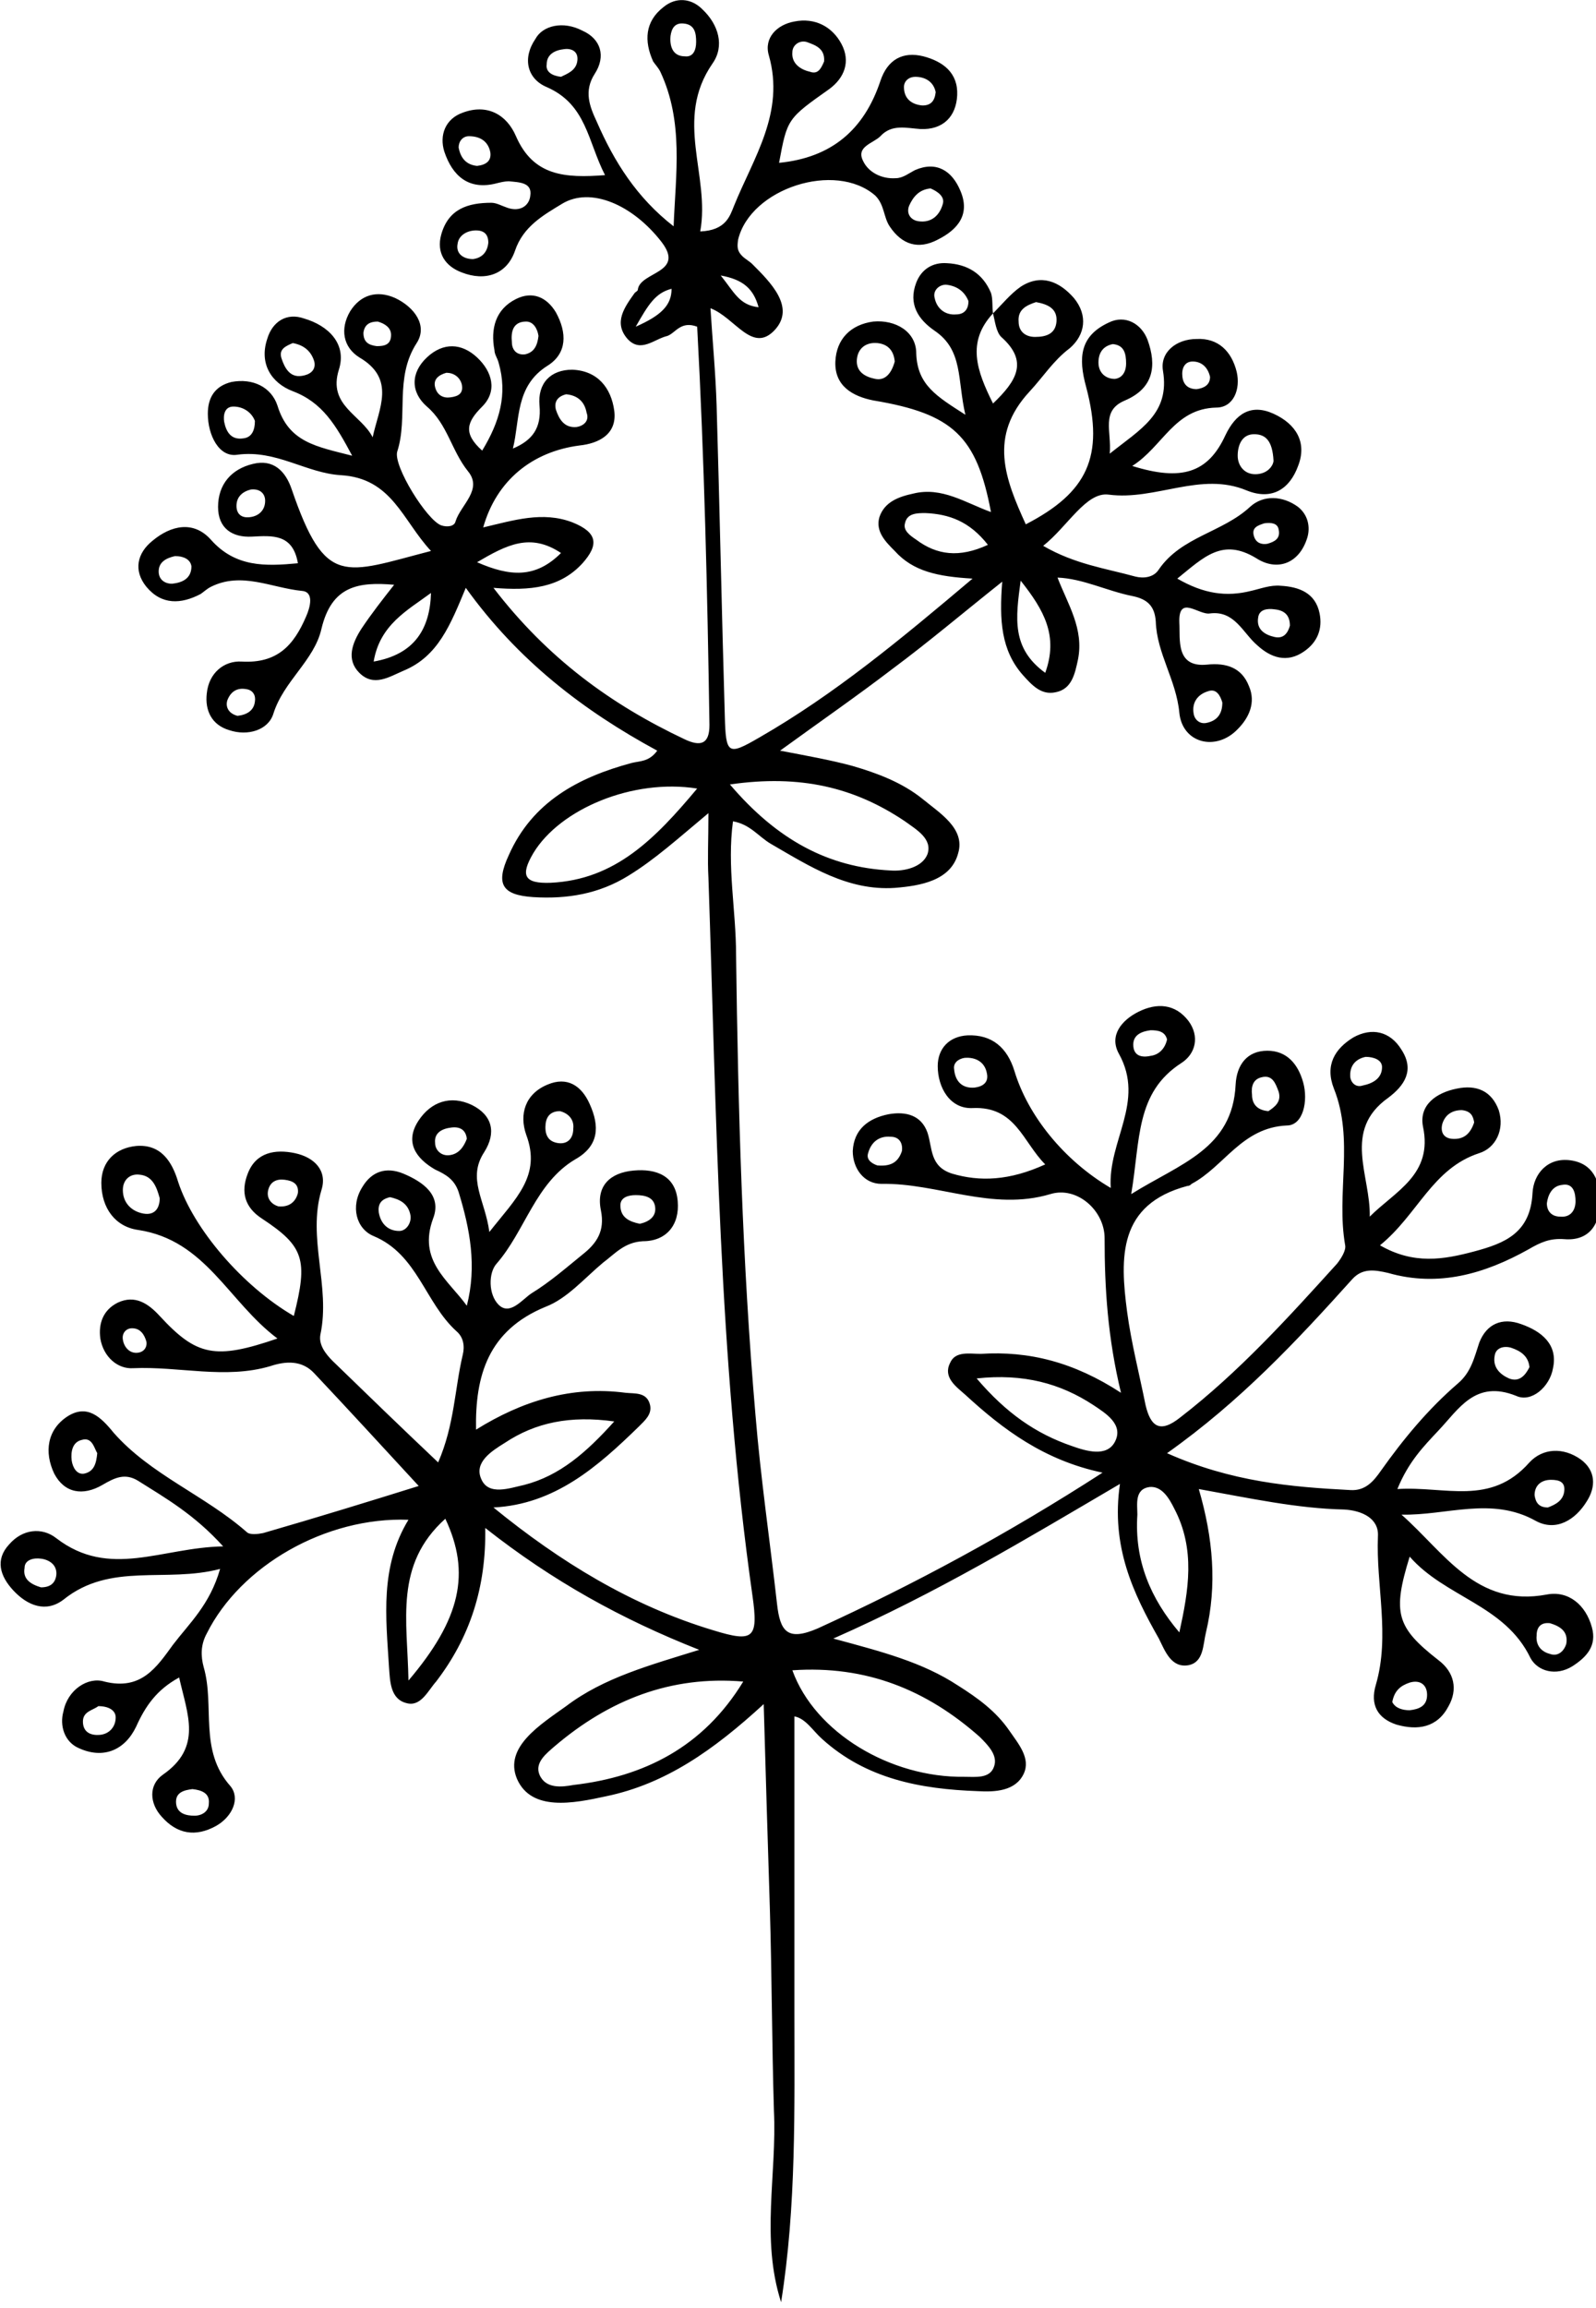 <?xml version="1.0" encoding="utf-8"?>
<!-- Generator: Adobe Illustrator 25.3.0, SVG Export Plug-In . SVG Version: 6.00 Build 0)  -->
<svg version="1.1" id="Layer_1" xmlns="http://www.w3.org/2000/svg" xmlns:xlink="http://www.w3.org/1999/xlink" x="0px" y="0px"
	 viewBox="0 0 155.9 225.4" style="enable-background:new 0 0 155.9 225.4;" xml:space="preserve">
<path d="M96.8,50c-1.4-7.4-3.7-9.6-11.5-10.9c-2-0.4-3.8-1.4-3.7-3.8c0.1-2.2,1.5-3.6,3.7-3.9c2.2-0.2,4.2,1,4.2,3.1
	c0.1,3.1,2,4.2,4.8,6c-0.8-3.4-0.2-6.3-3-8.2c-1.6-1.1-2.6-2.6-1.8-4.7c0.5-1.3,1.6-2,3-1.9c2,0.1,3.5,1,4.3,2.9
	c0.2,0.6,0.1,1.4,0.2,2c-2.6,2.8-1.6,5.6,0,8.8c2.3-2.2,3.5-4.1,0.8-6.5c-0.5-0.5-0.6-1.5-0.8-2.3c0.9-0.9,1.7-1.9,2.7-2.6
	c2-1.3,3.8-0.5,5.2,1.1c1.4,1.7,1.1,3.6-0.4,4.9c-1.6,1.2-2.6,2.8-3.9,4.2c-4.1,4.4-2.4,8.6-0.4,13c6-3.1,7.7-6.6,5.9-13.4
	c-0.8-2.9-0.6-5,2.2-6.3c1.6-0.8,3.2,0.1,3.8,1.7c0.9,2.5,0.6,4.7-2.2,5.9c-2.4,1-1.3,3-1.5,5.2c3-2.4,5.9-3.9,5.2-8.1
	c-0.3-1.8,1.3-3.1,3.3-3.1c2.1-0.1,3.4,1.2,3.9,3.2c0.4,1.7-0.3,3.5-2,3.5c-4.1,0.1-5.2,3.8-8.2,5.7c4.8,1.5,7.4,0.7,9.1-3
	c1-2.1,2.5-3.1,4.7-2.1c2.2,1,3.3,2.8,2.4,5.1c-0.8,2.2-2.5,3.4-5,2.4c-4.5-1.9-8.9,1-13.5,0.4c-2.2-0.3-4,3.1-6.4,5
	c3.1,1.8,6.1,2.2,9,3c0.8,0.2,1.8,0.1,2.3-0.7c2.2-3.2,6.2-3.6,8.9-6.1c1.3-1.2,3.2-1.1,4.7,0c1,0.8,1.2,2,0.9,3c-0.8,2.6-3,3.3-5,2
	c-3.3-2-5.1-0.1-7.7,2c2.6,1.5,4.8,1.8,7.2,1.2c0.9-0.2,1.9-0.6,2.9-0.5c1.8,0.1,3.4,0.7,3.8,2.7c0.3,1.5-0.2,2.8-1.5,3.7
	c-1.7,1.2-3.3,0.6-4.6-0.6c-1.4-1.2-2.2-3.4-4.6-3.1c-1.1,0.2-3.1-1.9-3,0.9c0.1,1.6-0.4,4.4,2.7,4.1c1.9-0.2,3.4,0.3,4.1,2.1
	c0.7,1.6,0,3.1-1.1,4.2c-2.1,2.2-5.4,1.4-5.7-1.6c-0.3-3.2-2.2-5.8-2.3-8.9c-0.1-1.5-0.8-2.2-2.3-2.5c-2.5-0.5-4.8-1.7-7.3-1.8l0,0
	c1,2.6,2.6,5,2,8c-0.3,1.4-0.6,2.9-2.2,3.2c-1.4,0.3-2.3-0.7-3.2-1.7c-2.1-2.4-2.3-5.3-2-9.1c-3.9,3.1-7.2,5.9-10.7,8.5
	c-3.4,2.6-7,5.1-11,8c2.6,0.5,4.9,0.9,7.1,1.5c2.4,0.7,4.8,1.6,6.8,3.2c1.7,1.4,4.2,2.9,3.5,5.3c-0.7,2.7-3.7,3.2-6.2,3.4
	c-4.6,0.3-8.3-2.1-12.1-4.3c-1.2-0.7-2-1.9-3.7-2.2c-0.6,4.4,0.3,8.7,0.3,13c0.2,15,0.6,30,1.9,45c0.5,6.1,1.4,12.2,2.1,18.4
	c0.3,2.7,1,3.7,4,2.4c9.4-4.3,18.5-9.2,27.8-15.2c-5.7-1.2-9.7-4.2-13.4-7.6c-0.9-0.8-2.2-1.7-1.5-3.1c0.5-1.2,1.9-0.9,3-0.9
	c4.7-0.3,9.1,0.8,13.7,3.8c-1.3-5.4-1.6-10.2-1.6-15.1c0-2.7-2.7-5.1-5.3-4.3c-5.7,1.7-11-1.1-16.5-1c-1.7,0-2.8-1.5-2.8-3.2
	c0.1-2.1,1.5-3.2,3.5-3.6c1.7-0.3,3.2,0.1,3.8,1.8c0.5,1.5,0.2,3.3,2.4,4c2.7,0.8,5.6,0.7,9.1-0.9c-2.2-2.2-2.9-5.7-7.1-5.5
	c-2.2,0.1-3.4-2-3.4-4.1c0-1.7,1.1-2.9,2.9-3c2.4-0.1,3.9,1.2,4.6,3.5c1.3,4.3,4.8,8.7,9.4,11.4c-0.3-4.6,3.4-8.4,0.8-13.1
	c-1-1.8,0.3-3.3,1.9-4.1c1.8-0.9,3.6-0.8,4.9,0.9c1.1,1.5,0.7,3.2-0.7,4.1c-4.5,2.9-4,7.5-4.9,12.8c4.8-3,9.9-4.4,10.2-10.7
	c0.1-1.9,1.1-3.3,3.1-3.3c1.9,0,3,1.3,3.5,3.1c0.5,1.8,0,4.2-1.6,4.2c-4.4,0.2-6.1,4-9.3,5.7c-0.1,0.1-0.2,0.2-0.4,0.2
	c-6.8,1.8-6.6,7-5.9,12.3c0.4,3,1.2,6.1,1.8,9.1c0.5,2.1,1.4,2.8,3.4,1.2c5.7-4.4,10.5-9.7,15.3-15c0.4-0.5,0.9-1.3,0.8-1.8
	c-0.9-5.1,0.9-10.3-1.1-15.3c-0.9-2.3,0.1-3.9,1.9-5c1.8-1,3.6-0.6,4.7,1.2c1.3,2,0.3,3.5-1.3,4.7c-4.5,3.2-1.7,7.6-1.8,11.6
	c2.5-2.5,6.2-4.1,5.2-8.8c-0.4-2.1,1.3-3.3,3.3-3.7c1.9-0.4,3.4,0.2,4.1,2.1c0.6,1.9-0.3,3.7-1.9,4.2c-4.6,1.5-6,6-9.7,9
	c3.3,1.9,6.2,1.4,9.2,0.6c3-0.8,5.5-1.8,5.7-5.7c0.1-1.9,1.5-3.5,3.7-3.2c2.2,0.3,2.9,2,2.9,4c0,2.3-1.1,3.9-3.5,3.7
	c-1.4-0.1-2.3,0.3-3.5,1c-4.3,2.4-8.8,3.7-13.7,2.3c-1.3-0.3-2.5-0.5-3.5,0.6c-5.4,6-10.9,11.9-18.1,17c6.3,2.8,12.1,3.3,17.9,3.6
	c1.5,0.1,2.3-0.9,3-1.9c2.2-3.1,4.6-6,7.5-8.5c1.3-1.1,1.6-2.5,2.1-4c0.7-1.8,2.2-2.5,4.1-1.8c2,0.7,3.6,2,3.1,4.3
	c-0.3,1.8-2.1,3.4-3.6,2.7c-4-1.6-5.6,1.3-7.6,3.4c-1.4,1.5-2.9,3-4,5.7c4.7-0.3,9.1,1.7,12.9-2.6c1.3-1.4,3.3-1.5,5-0.3
	c1.5,1.1,1.5,2.7,0.6,4.1c-1.1,1.8-3,3-5,1.9c-4.3-2.4-8.7-0.5-13.1-0.6c4.2,3.7,7.3,9.1,14.2,7.8c2.1-0.4,3.8,1,4.4,3.2
	c0.5,1.8-0.5,2.9-1.9,3.8c-1.6,1-3.4,0.5-4.1-0.8c-2.5-5.2-8.3-5.9-11.8-9.9c-1.7,5.5-1.3,6.9,2.8,10.1c1.6,1.2,1.9,2.9,1,4.5
	c-1.1,2.1-3,2.4-5.1,1.8c-1.8-0.6-2.6-1.9-2-3.9c1.4-4.8,0-9.7,0.2-14.5c0.1-1.7-1.5-2.5-3.3-2.6c-4.6-0.1-9.2-1.1-14.2-2
	c1.4,4.8,1.8,9.4,0.7,14c-0.3,1.2-0.2,2.9-1.7,3.2c-1.7,0.3-2.3-1.4-2.9-2.6c-2.5-4.4-4.7-9-3.8-15.1c-9.2,5.4-17.8,10.6-28,15.1
	c4.8,1.3,8.7,2.3,12.2,4.6c1.9,1.2,3.7,2.5,5,4.4c0.9,1.3,2.1,2.7,1.4,4.2c-0.8,1.7-2.8,1.8-4.5,1.7c-5.6-0.2-10.9-1.2-15.2-5.1
	c-0.9-0.8-1.6-2-2.7-2.2c0,9.6,0,19.2,0,28.8c0,9.5,0.2,19-1.3,28.4c-2-6.2-0.4-12.5-0.7-18.7c-0.2-6.6-0.2-13.2-0.4-19.8
	c-0.2-6.4-0.4-12.8-0.6-19.9c-4.9,4.5-9.6,7.8-15.4,9c-3.2,0.7-7.3,1.5-8.7-1.7c-1.3-3.1,2.3-5.3,4.8-7.1c3.7-2.8,8.2-4,13-5.5
	c-7.6-3-14.3-6.7-20.9-11.9c0.1,5.8-1.5,10.7-4.8,15c-0.8,0.9-1.5,2.5-2.9,2.1c-1.6-0.4-1.6-2.2-1.7-3.5c-0.3-4.9-0.9-9.8,1.9-14.4
	c-8.1-0.3-16.4,4.5-19.7,11.1c-0.6,1.1-0.6,2.2-0.3,3.3c1.1,3.8-0.5,8.1,2.6,11.6c1,1.2,0.2,3-1.4,3.9c-2,1.1-3.8,0.8-5.3-0.9
	c-1.2-1.3-1.3-3.1,0.1-4.1c3.9-2.7,2.4-5.9,1.6-9.5c-2.2,1.2-3.3,2.8-4.2,4.8c-1.1,2.3-3.2,3.2-5.6,2.1c-1.4-0.6-1.9-2.2-1.5-3.6
	c0.4-2.1,2.4-3.4,4-2.9c3.6,0.9,5.1-1.4,6.7-3.6c1.6-2.1,3.6-3.9,4.6-7.4c-5.3,1.4-10.7-0.7-15.3,3c-1.7,1.3-3.5,0.6-4.9-0.9
	c-1.3-1.4-1.8-3-0.4-4.5c1.3-1.5,3.2-1.7,4.6-0.6c5.2,4,10.3,0.9,16.3,0.8c-2.8-3.1-5.6-4.7-8.3-6.4c-1.3-0.8-2.3-0.3-3.5,0.4
	c-1.9,1.1-3.7,0.8-4.7-1.1c-1-2.1-0.7-4.3,1.3-5.6c1.9-1.2,3.2,0,4.5,1.6c3.6,4.1,8.9,6.1,13,9.7c0.3,0.3,1.1,0.2,1.6,0.1
	c5.2-1.5,10.4-3.1,15.2-4.6c-3.6-3.9-6.9-7.5-10.2-11c-1.2-1.3-2.8-1.2-4.3-0.7c-4.4,1.3-8.9,0-13.4,0.2c-1.5,0.1-2.9-1.1-3.2-2.9
	c-0.2-1.5,0.3-2.8,1.7-3.5c1.7-0.8,3,0.1,4.1,1.3c3.6,3.9,5.4,4.3,11.5,2.2c-4.8-3.6-7-9.6-13.6-10.6c-2.2-0.3-3.6-2.1-3.6-4.6
	c0-2.1,1.4-3.4,3.4-3.6c2.4-0.2,3.5,1.5,4.1,3.5c1.5,4.6,6.3,10.2,11.3,13.1c1.4-5.5,1-6.8-3.1-9.5c-1.7-1.1-2.1-2.6-1.4-4.4
	c0.8-2.1,2.7-2.4,4.6-2c1.9,0.4,3.2,1.7,2.6,3.6c-1.4,4.7,0.9,9.4-0.1,14.1c-0.2,1,0.5,1.9,1.2,2.6c3.3,3.2,6.6,6.4,10.3,9.9
	c1.6-3.7,1.6-7.1,2.4-10.5c0.2-0.8,0.1-1.7-0.6-2.3c-3.1-2.8-3.8-7.5-8.1-9.3c-1.7-0.7-2.3-2.9-1.1-4.8c0.9-1.5,2.3-2,4-1.3
	c1.9,0.8,3.8,2.1,2.9,4.4c-1.5,4.1,1.5,6,3.3,8.5c1-3.9,0.3-7.5-0.8-11.1c-0.4-1.2-1.2-1.7-2.3-2.2c-1.9-1.1-3-2.7-1.6-4.8
	c1.2-1.8,3.1-2.5,5.2-1.5c2,1,2.4,2.7,1.2,4.6c-1.7,2.6,0.1,4.7,0.5,7.8c2.6-3.3,5.1-5.5,3.6-9.5c-0.7-2-0.1-4,2.1-4.9
	c1.9-0.8,3.3,0.1,4.1,1.9c1,2.2,0.9,4.1-1.4,5.4c-3.9,2.3-4.9,7-7.7,10.2c-0.8,0.9-0.8,3,0.2,4c1.1,1.1,2.3-0.5,3.2-1.1
	c1.8-1.1,3.4-2.5,5-3.8c1.4-1.1,2.2-2.3,1.8-4.3c-0.5-2.4,0.9-3.7,3.2-3.9c2.2-0.2,4.1,0.5,4.3,3c0.2,2.3-1.1,3.9-3.4,3.9
	c-1.8,0.1-2.7,1.2-3.9,2.1c-1.8,1.5-3.5,3.5-5.6,4.3c-5.6,2.3-6.9,6.7-6.8,12l-0.1,0.1l0.1-0.1c4.5-2.8,9.3-4.3,14.6-3.6
	c0.9,0.1,2.1-0.1,2.4,1.2c0.2,0.9-0.5,1.5-1.1,2.1c-4,3.9-8.2,7.6-14.2,7.9l-0.1-0.1l0.1,0.1c6.5,5.3,13.5,9.6,21.5,12
	c3.9,1.2,4.4,0.8,3.8-3.4c-3.3-23.2-3.5-46.7-4.3-70.1c-0.1-1.8,0-3.6,0-6.3c-3,2.5-5.2,4.5-7.8,6.1c-2.9,1.8-6,2.3-9.3,2.1
	c-3.1-0.2-3.7-1.3-2.4-4.1c2.3-5.2,6.8-7.6,12-9c0.8-0.2,1.7-0.1,2.5-1.2c-7.2-3.9-13.6-8.8-18.7-15.9c-1.5,3.6-2.7,6.7-6.1,8.1
	c-1.4,0.6-2.9,1.6-4.3,0.2c-1.3-1.3-0.7-2.9,0.2-4.3c1-1.5,2.1-2.9,3.2-4.3c-3.5-0.3-6.1,0.1-7.1,4.3c-0.7,3.1-3.7,5.1-4.7,8.3
	c-0.5,1.6-2.5,2.2-4.3,1.6c-1.7-0.5-2.4-1.9-2.2-3.6c0.2-2,1.7-3.2,3.4-3.1c3.5,0.2,5.1-1.6,6.3-4.4c0.4-0.9,0.8-2.4-0.4-2.5
	c-3-0.3-5.9-1.9-8.9-0.4c-0.4,0.2-0.7,0.5-1,0.7c-1.9,1-3.8,1.1-5.3-0.7c-1.3-1.6-0.9-3.3,0.6-4.5c1.8-1.5,4-2,5.7-0.1
	c2.4,2.7,5.3,2.6,8.5,2.3c-0.5-2.9-2.5-2.7-4.5-2.6c-1.9,0.1-3.3-0.8-3.3-2.9c0-2.2,1.3-3.7,3.4-4.2c2-0.5,3.2,0.7,3.8,2.5
	c3.3,9.6,5.1,8.2,13.6,6c-2.8-3-3.8-7.1-8.8-7.4c-3.4-0.2-6.3-2.5-10.1-2c-1.8,0.3-2.9-1.9-2.9-4c0-1.6,0.7-2.7,2.3-3.1
	c2.1-0.4,3.9,0.5,4.5,2.3c1.1,3.6,3.8,4,7.3,4.9c-1.6-3-2.9-5.2-5.8-6.3c-2.1-0.8-3.3-2.7-2.5-5.1c0.5-1.7,1.9-2.6,3.6-2
	c2.4,0.7,4.2,2.5,3.4,5c-1.1,3.5,2.2,4.4,3.3,6.6c0.6-2.8,2.3-5.7-1.3-7.8c-1.6-1-1.9-2.8-0.9-4.5c1-1.6,2.6-2.1,4.4-1.3
	c1.9,0.9,3.2,2.7,2.1,4.4c-2.2,3.4-0.8,7.2-1.9,10.6c-0.4,1.4,2.9,6.7,4.3,7.2c0.6,0.2,1.3,0.1,1.4-0.4c0.5-1.6,2.7-3.1,1.2-4.9
	c-1.6-2-2-4.6-4-6.3c-1.6-1.4-1.6-3.3,0-4.8c1.6-1.5,3.4-1.4,4.9,0c1.5,1.4,2,3.3,0.5,4.8c-1.5,1.5-1.9,2.6,0,4.3
	c1.7-2.8,2.5-5.5,1.6-8.6c-0.1-0.4-0.4-0.8-0.4-1.2c-0.4-2.1,0.1-4,2.1-5c1.6-0.8,3-0.2,3.9,1.3c1.1,2,1.1,4-0.8,5.2
	c-3.2,2-2.7,5.3-3.4,8.1l0,0c1.9-0.8,2.8-2,2.6-4.2c-0.2-2.2,1.1-3.5,3.2-3.5c2.5,0.1,3.8,1.8,4.1,4c0.3,2.3-1.5,3.2-3.4,3.4
	c-4.6,0.6-8.1,3.4-9.4,8c3-0.7,5.8-1.6,8.7-0.5c2.5,1,2.6,2.2,1,4c-2.2,2.4-5.1,2.7-8.7,2.4c5.3,6.9,11.5,11.4,18.7,14.8
	c1.5,0.7,2.4,0.5,2.4-1.4c-0.2-13-0.5-26-1.2-38.9c-1.6-0.6-2.1,0.6-2.9,0.9c-1.3,0.3-2.6,1.7-3.9,0.3c-1.4-1.6-0.3-3.1,0.7-4.5
	c0.1-0.1,0.3-0.2,0.3-0.3c0.2-1.8,4.7-1.6,2.3-4.7c-2.8-3.6-6.9-5.4-9.7-3.7c-1.8,1.1-3.8,2.2-4.6,4.6c-0.8,2.3-2.9,3-5.2,2.1
	c-1.6-0.6-2.5-1.9-2-3.7c0.7-2.5,2.6-3.1,4.9-3.1c0.5,0,1,0.3,1.6,0.5c1.2,0.4,2.1-0.2,2.2-1.2c0.2-1.3-1.1-1.3-2.1-1.4
	c-0.4,0-0.8,0.1-1.2,0.2c-2.7,0.7-4.3-0.7-5.1-3.1c-0.5-1.6,0.1-3.2,1.8-3.8c2.4-0.9,4.3,0.2,5.2,2.3c1.7,3.9,4.8,4.1,8.7,3.8
	c-1.7-3.3-1.8-6.9-5.7-8.6c-1.9-0.8-2.4-2.8-1.1-4.7C53,2.5,55,2,56.9,3c1.8,0.8,2.3,2.5,1.2,4.2c-1.1,1.7-0.5,3.2,0.2,4.7
	c1.7,3.9,3.9,7.4,7.5,10.2c0.2-5.1,1-10.2-1.3-15.1c-0.2-0.4-0.5-0.7-0.7-1c-0.9-2-0.8-3.9,1-5.3c1.2-1,2.7-0.9,3.8,0.2
	c1.6,1.5,2.2,3.6,1,5.3c-3.8,5.5-0.2,10.9-1.2,16.4c2.5-0.1,2.9-1.5,3.3-2.5c1.9-4.7,5-9.1,3.4-14.7c-0.5-1.7,0.8-3,2.5-3.3
	c2-0.4,3.7,0.5,4.6,2.2c0.9,1.7,0.3,3.3-1.2,4.4c-4.1,2.9-4.1,2.9-4.9,7.2c5.1-0.5,8.3-3.2,9.9-8c0.7-2.1,2.2-2.9,4.2-2.4
	c1.9,0.5,3.4,1.6,3.3,3.8c-0.1,2.1-1.4,3.4-3.6,3.3c-1.4-0.1-2.8-0.5-3.9,0.7c-0.7,0.7-2.4,1-1.7,2.4c0.5,1.1,1.8,1.8,3.2,1.7
	c0.7,0,1.3-0.5,1.9-0.8c2.1-0.9,3.6,0.1,4.4,2c1,2.3-0.2,3.8-2.2,4.8c-1.9,1-3.5,0.5-4.7-1.3c-0.6-0.9-0.5-2.1-1.4-3
	c-3.9-3.4-12.2-0.7-13.4,4.3C72,24.1,72,24.5,72.5,25c0.3,0.3,0.7,0.5,1,0.8c1.8,1.8,4.2,4.2,2.2,6.4c-2.2,2.4-3.9-1.2-6.3-2.1
	c0.2,3.2,0.5,6.3,0.6,9.5c0.3,10.1,0.5,20.2,0.8,30.3c0.1,3.8,0.3,3.9,3.4,2.1c7.3-4.2,13.7-9.5,20.8-15.5c-3.4-0.2-5.8-0.7-7.6-2.7
	c-0.9-0.9-1.9-1.9-1.5-3.3c0.5-1.5,1.9-2,3.3-2.3C92,47.5,94.3,49.1,96.8,50C96.8,50,96.8,50,96.8,50z M65.6,28.2
	c-1.6,0.4-2.3,1.6-3.5,3.7C64.6,30.8,65.6,29.8,65.6,28.2l0.1-0.2L65.6,28.2z M77.4,163.1c2.2,6.1,9.6,10.5,16.8,10.4
	c1.1,0,2.5,0.2,2.9-1c0.4-1.1-0.6-2.1-1.4-2.9C90.5,165,84.6,162.6,77.4,163.1z M72.6,164.2c-7.1-0.6-13.1,1.8-18.4,6.3
	c-0.8,0.7-2,1.6-1.5,2.8c0.6,1.4,2.2,1.2,3.3,1C62.9,173.5,68.7,170.6,72.6,164.2z M71.3,76.6c4.6,5.4,9.6,8.1,15.7,8.4
	c1.3,0.1,3.1-0.3,3.6-1.6c0.5-1.5-1.1-2.4-2.2-3.2C83.5,76.9,78.2,75.6,71.3,76.6z M68.1,77c-6.3-1-13.4,2-16,6.3
	c-1.3,2.2-0.9,3,1.7,2.9C60.1,85.9,64,81.9,68.1,77z M43.5,148.3c-5,4.5-3.7,9.9-3.6,15.8C45,158.1,46,153.6,43.5,148.3z
	 M95.4,134.6c2.9,3.4,5.8,5.4,9.3,6.6c1.4,0.5,3.4,1.1,4.2-0.4c0.9-1.7-0.9-2.8-2.1-3.6C103.6,135.1,100,134.1,95.4,134.6z
	 M60,138.8c-4.3-0.6-7.7,0.1-10.7,2.1c-1.3,0.8-3,1.9-2.3,3.5c0.7,1.7,2.8,0.9,4.2,0.6C54.7,144.1,57.3,141.8,60,138.8z
	 M115.2,159.4c0.9-4.1,1.6-8.1-0.5-12.1c-0.5-1-1.2-2.2-2.4-2.1c-1.5,0.2-1.2,1.7-1.2,2.7C110.8,152.4,112.4,156.1,115.2,159.4z
	 M96.5,53.2c-1.8-2.3-3.8-3-6.1-3.1c-0.8,0-1.8,0-2,1c-0.2,0.7,0.5,1.2,1.1,1.6C91.5,54.2,93.7,54.5,96.5,53.2z M102.1,65.7
	c1.3-3.6-0.1-6.1-2.4-9C99.2,60.4,98.8,63.3,102.1,65.7z M42.1,57.9c-2.3,1.7-5,3.1-5.6,6.7C40.5,63.9,42,61.4,42.1,57.9z
	 M46.6,54.9c3.2,1.4,5.7,1.6,8.2-0.9C51.8,52,49.5,53.2,46.6,54.9z M15.6,117c-0.3-1.1-0.7-2.2-2-2.3c-0.9-0.1-1.6,0.5-1.6,1.5
	c0,1.3,0.9,2.1,2,2.3C15.1,118.7,15.6,118,15.6,117z M87.4,35.3c-0.1-1.1-0.7-1.7-1.7-1.8c-1.1-0.1-1.9,0.5-2,1.6
	c-0.1,1.2,0.8,1.7,1.8,1.9C86.5,37.2,87.1,36.4,87.4,35.3z M124.4,45c-0.1-2-0.8-2.6-1.9-2.6c-1.2,0-1.6,1.1-1.6,2.1
	c0,1,0.7,1.9,1.9,1.8C124,46.2,124.4,45.3,124.4,45z M101.2,29.5c-0.9,0.3-1.8,0.7-1.7,1.9c0,1,0.7,1.5,1.6,1.5c1.1,0,2-0.3,2.1-1.5
	C103.3,30.1,102.3,29.7,101.2,29.5z M54.7,108.5c-0.9,0-1.3,0.5-1.4,1.2c-0.1,0.9,0.1,1.7,1.1,1.9c1,0.2,1.6-0.4,1.6-1.4
	C56.1,109.3,55.5,108.7,54.7,108.5z M90.9,18.4c-1.1,0.1-1.7,0.8-2.1,1.7c-0.3,0.8,0.2,1.4,0.9,1.5c1.3,0.2,2.1-0.6,2.4-1.7
	C92.3,19.2,91.6,18.7,90.9,18.4z M149.4,133.5c-0.1-1.1-0.9-1.6-1.8-1.9c-0.7-0.2-1.5,0-1.6,0.8c-0.2,1.1,0.5,1.8,1.4,2.2
	C148.4,135,149,134.3,149.4,133.5z M55.3,38.5c-0.8,0.2-1.2,0.7-1,1.5c0.3,0.9,0.8,1.8,2,1.7c0.7-0.1,1.3-0.6,1-1.4
	C57.1,39.2,56.4,38.6,55.3,38.5z M123.9,108.5c0.6-0.4,1.3-0.9,1-1.9c-0.3-0.8-0.6-1.7-1.7-1.4c-0.8,0.2-1,0.9-0.9,1.7
	C122.3,107.7,122.7,108.4,123.9,108.5z M136,166.2c0.3,0.6,1,0.8,1.7,0.8c0.9-0.1,1.7-0.4,1.7-1.5c0-1-0.7-1.5-1.7-1.2
	C136.8,164.6,136.2,165.1,136,166.2z M62.5,119.5c0.9-0.2,1.6-0.7,1.5-1.6c-0.1-1-1-1.2-1.9-1.2c-0.7,0-1.5,0.2-1.5,1
	C60.6,118.9,61.5,119.3,62.5,119.5z M95.2,106.2c0.8-0.1,1.4-0.5,1.2-1.4c-0.2-1.1-1.1-1.6-2.2-1.5c-0.6,0.1-1.1,0.5-1,1.1
	C93.3,105.6,94,106.3,95.2,106.2z M38.1,116.9c-0.9,0.2-1.2,0.7-1.1,1.5c0.2,1.1,0.9,1.8,2,1.8c0.7,0,1.2-0.8,1.1-1.5
	C39.9,117.5,39,117.1,38.1,116.9z M52.6,32.8c-0.1-0.7-0.5-1.4-1.2-1.4c-1.3,0-1.5,1-1.4,2c0,0.8,0.5,1.3,1.3,1.2
	C52.2,34.4,52.5,33.7,52.6,32.8z M28.6,33.5c-0.7,0.3-1.4,0.6-1.1,1.5c0.3,0.9,0.8,1.9,2,1.7c0.7-0.1,1.4-0.5,1.2-1.4
	C30.4,34.3,29.7,33.7,28.6,33.5z M24.9,41.1c-0.3-0.8-1.1-1.4-2.1-1.4c-0.9,0-1,0.9-0.9,1.5c0.2,1,0.7,1.8,1.9,1.6
	C24.6,42.7,24.9,42,24.9,41.1z M108.7,33.6c-1,0.2-1.4,0.9-1.4,1.8c0,1,0.7,1.6,1.6,1.6c0.8-0.1,1.1-0.8,1.1-1.5
	C110,34.5,109.8,33.7,108.7,33.6z M46.6,16.2c0.9-0.1,1.4-0.5,1.3-1.3c-0.2-1.1-1-1.6-2.1-1.6c-0.6,0-1,0.5-1,1.1
	C45,15.5,45.6,16.1,46.6,16.2z M144,109.6c-0.1-0.6-0.3-1.1-1.2-1.2c-0.9,0-1.6,0.4-1.9,1.3c-0.2,0.7,0,1.4,0.9,1.5
	C142.9,111.3,143.6,110.8,144,109.6z M91.4,9c-0.2-1-1-1.5-2-1.5c-0.6,0-1.1,0.4-1.1,1c0,1.1,0.7,1.7,1.8,1.8
	C90.9,10.3,91.3,9.9,91.4,9z M151.1,117.5c0,0.8,0.5,1.3,1.3,1.3c1,0.1,1.5-0.6,1.5-1.5c0-0.8-0.2-1.8-1.3-1.6
	C151.6,115.8,151.2,116.7,151.1,117.5z M80.5,6c0.1-1.3-0.9-1.6-1.7-1.9c-0.7-0.2-1.4,0.3-1.4,1c-0.1,1.1,0.8,1.7,1.7,1.9
	C79.9,7.3,80.2,6.7,80.5,6z M9.6,166.6c-0.5,0.4-1.5,0.5-1.5,1.5c0,1,0.7,1.4,1.7,1.3c0.9-0.1,1.5-0.8,1.5-1.7
	C11.3,167,10.6,166.6,9.6,166.6z M18.8,174.7c-0.8,0.1-1.7,0.3-1.6,1.4c0.1,1,1,1.2,1.8,1.2c0.7,0,1.4-0.4,1.4-1.2
	C20.5,175.1,19.7,174.8,18.8,174.7z M88.1,112.4c0.1-0.7-0.2-1.4-1.1-1.4c-1.1-0.1-1.9,0.5-2.2,1.6c-0.2,0.6,0.3,1,0.9,1.2
	C86.9,113.9,87.7,113.6,88.1,112.4z M151.4,158.5c-0.9-0.1-1.3,0.4-1.3,1.2c-0.1,1,0.5,1.6,1.3,1.8c0.8,0.3,1.4-0.3,1.6-1
	C153.2,159.3,152.4,158.8,151.4,158.5z M94.6,29.4c-0.4-1-1.2-1.5-2.2-1.6c-0.7,0-1.3,0.6-1.1,1.3c0.2,1,1,1.7,2.1,1.6
	C94.1,30.7,94.6,30.3,94.6,29.4z M118.2,36.8c-0.2-0.9-0.8-1.5-1.7-1.5c-0.8,0-1.1,0.7-1,1.5c0.1,0.8,0.6,1.2,1.4,1.2
	C117.6,37.9,118.2,37.6,118.2,36.8z M29.1,116.5c0.1-0.9-0.5-1.2-1.3-1.3c-0.8-0.1-1.4,0.2-1.6,1c-0.2,0.8,0.3,1.4,1,1.6
	C28.3,117.9,28.9,117.3,29.1,116.5z M68,4.1c0-0.8-0.1-1.7-1.2-1.8c-0.9-0.1-1.2,0.5-1.3,1.2c-0.1,1,0.2,2,1.4,2
	C67.7,5.6,68,4.9,68,4.1z M54.8,7.5c0.6-0.3,1.5-0.6,1.6-1.6c0.1-0.9-0.6-1.2-1.3-1.1c-0.9,0.1-1.7,0.5-1.7,1.5
	C53.3,7,53.9,7.4,54.8,7.5z M9.5,141.9c-0.3-0.5-0.5-1.6-1.5-1.3c-0.9,0.2-1.1,1.1-1,2c0.1,0.7,0.5,1.4,1.2,1.3
	C9.2,143.7,9.4,142.9,9.5,141.9z M151.2,147.2c0.8-0.3,1.5-0.7,1.6-1.6c0.1-0.9-0.5-1.1-1.3-1.1c-0.9,0-1.6,0.5-1.6,1.5
	C150,146.7,150.3,147.2,151.2,147.2z M114,101.5c-0.2-0.8-0.9-0.9-1.6-0.9c-0.8,0.1-1.7,0.4-1.7,1.4c0,1.1,0.8,1.3,1.7,1.1
	C113.2,103,113.8,102.4,114,101.5z M4,155c0.9,0,1.4-0.4,1.5-1.2c0.1-1-0.7-1.5-1.5-1.6c-0.7-0.1-1.6,0.1-1.6,0.9
	C2.2,154.2,3,154.7,4,155z M133.4,103.2c-1,0.2-1.6,0.9-1.5,2c0.1,0.6,0.6,1,1.2,0.8c1-0.2,1.9-0.7,1.9-1.8
	C135,103.5,134.2,103.2,133.4,103.2z M24.5,47.8c-0.8,0.2-1.4,0.7-1.4,1.6c0,0.8,0.5,1.2,1.3,1.1c0.9-0.1,1.5-0.7,1.5-1.6
	C25.9,48.2,25.4,47.7,24.5,47.8z M17.1,54.3c-0.9,0.2-1.6,0.6-1.6,1.5c0,0.8,0.6,1.2,1.3,1.2c1-0.1,1.9-0.5,1.9-1.7
	C18.6,54.6,17.9,54.3,17.1,54.3z M45.6,111.2c-0.1-0.9-0.7-1.2-1.5-1.1c-0.9,0.1-1.7,0.5-1.6,1.5c0,0.7,0.6,1.3,1.4,1.2
	C44.8,112.7,45.3,112,45.6,111.2z M126,61.1c0-1-0.5-1.5-1.5-1.6c-0.7-0.1-1.5,0-1.6,0.8c-0.2,1.2,0.7,1.7,1.6,1.9
	C125.4,62.4,125.8,61.8,126,61.1z M23.2,69.9c0.9-0.1,1.6-0.5,1.7-1.4c0.1-0.6-0.2-1.1-0.8-1.2c-1-0.2-1.6,0.3-1.9,1.1
	C22,69.1,22.4,69.7,23.2,69.9z M119.4,68.6c-0.2-0.7-0.6-1.4-1.4-1.1c-1,0.3-1.6,1.1-1.4,2.2c0.1,0.6,0.6,1,1.2,0.9
	C118.9,70.4,119.4,69.7,119.4,68.6z M47.7,23.7c0-0.8-0.4-1.2-1.2-1.2c-0.9,0-1.7,0.5-1.8,1.3c-0.2,1,0.6,1.5,1.5,1.5
	C47,25.2,47.6,24.7,47.7,23.7z M43.6,36.4c-0.7,0.2-1.3,0.6-1.1,1.4c0.2,0.8,0.8,1.1,1.5,1c0.8-0.1,1.3-0.4,1.1-1.3
	C44.9,36.8,44.3,36.4,43.6,36.4z M70.4,26.9c1.3,1.6,1.8,2.9,3.7,3.1C73.6,28.2,72.6,27.3,70.4,26.9z M36.9,31.4
	c-0.8,0-1.3,0.3-1.4,1.1c0,0.9,0.5,1.2,1.3,1.3c0.7,0,1.4-0.1,1.4-1.1C38.2,32,37.6,31.6,36.9,31.4z M14.3,131
	c-0.2-0.7-0.6-1.3-1.4-1.3c-0.6,0-1,0.5-0.9,1.1c0.1,0.7,0.6,1.3,1.3,1.3C14,132.1,14.4,131.6,14.3,131z M123.5,51.1
	c-0.6,0.2-1.3,0.4-1,1.3c0.2,0.6,0.7,0.8,1.3,0.7c0.7-0.2,1.3-0.5,1.1-1.4C124.8,51.1,124.2,51,123.5,51.1z"/>
</svg>
